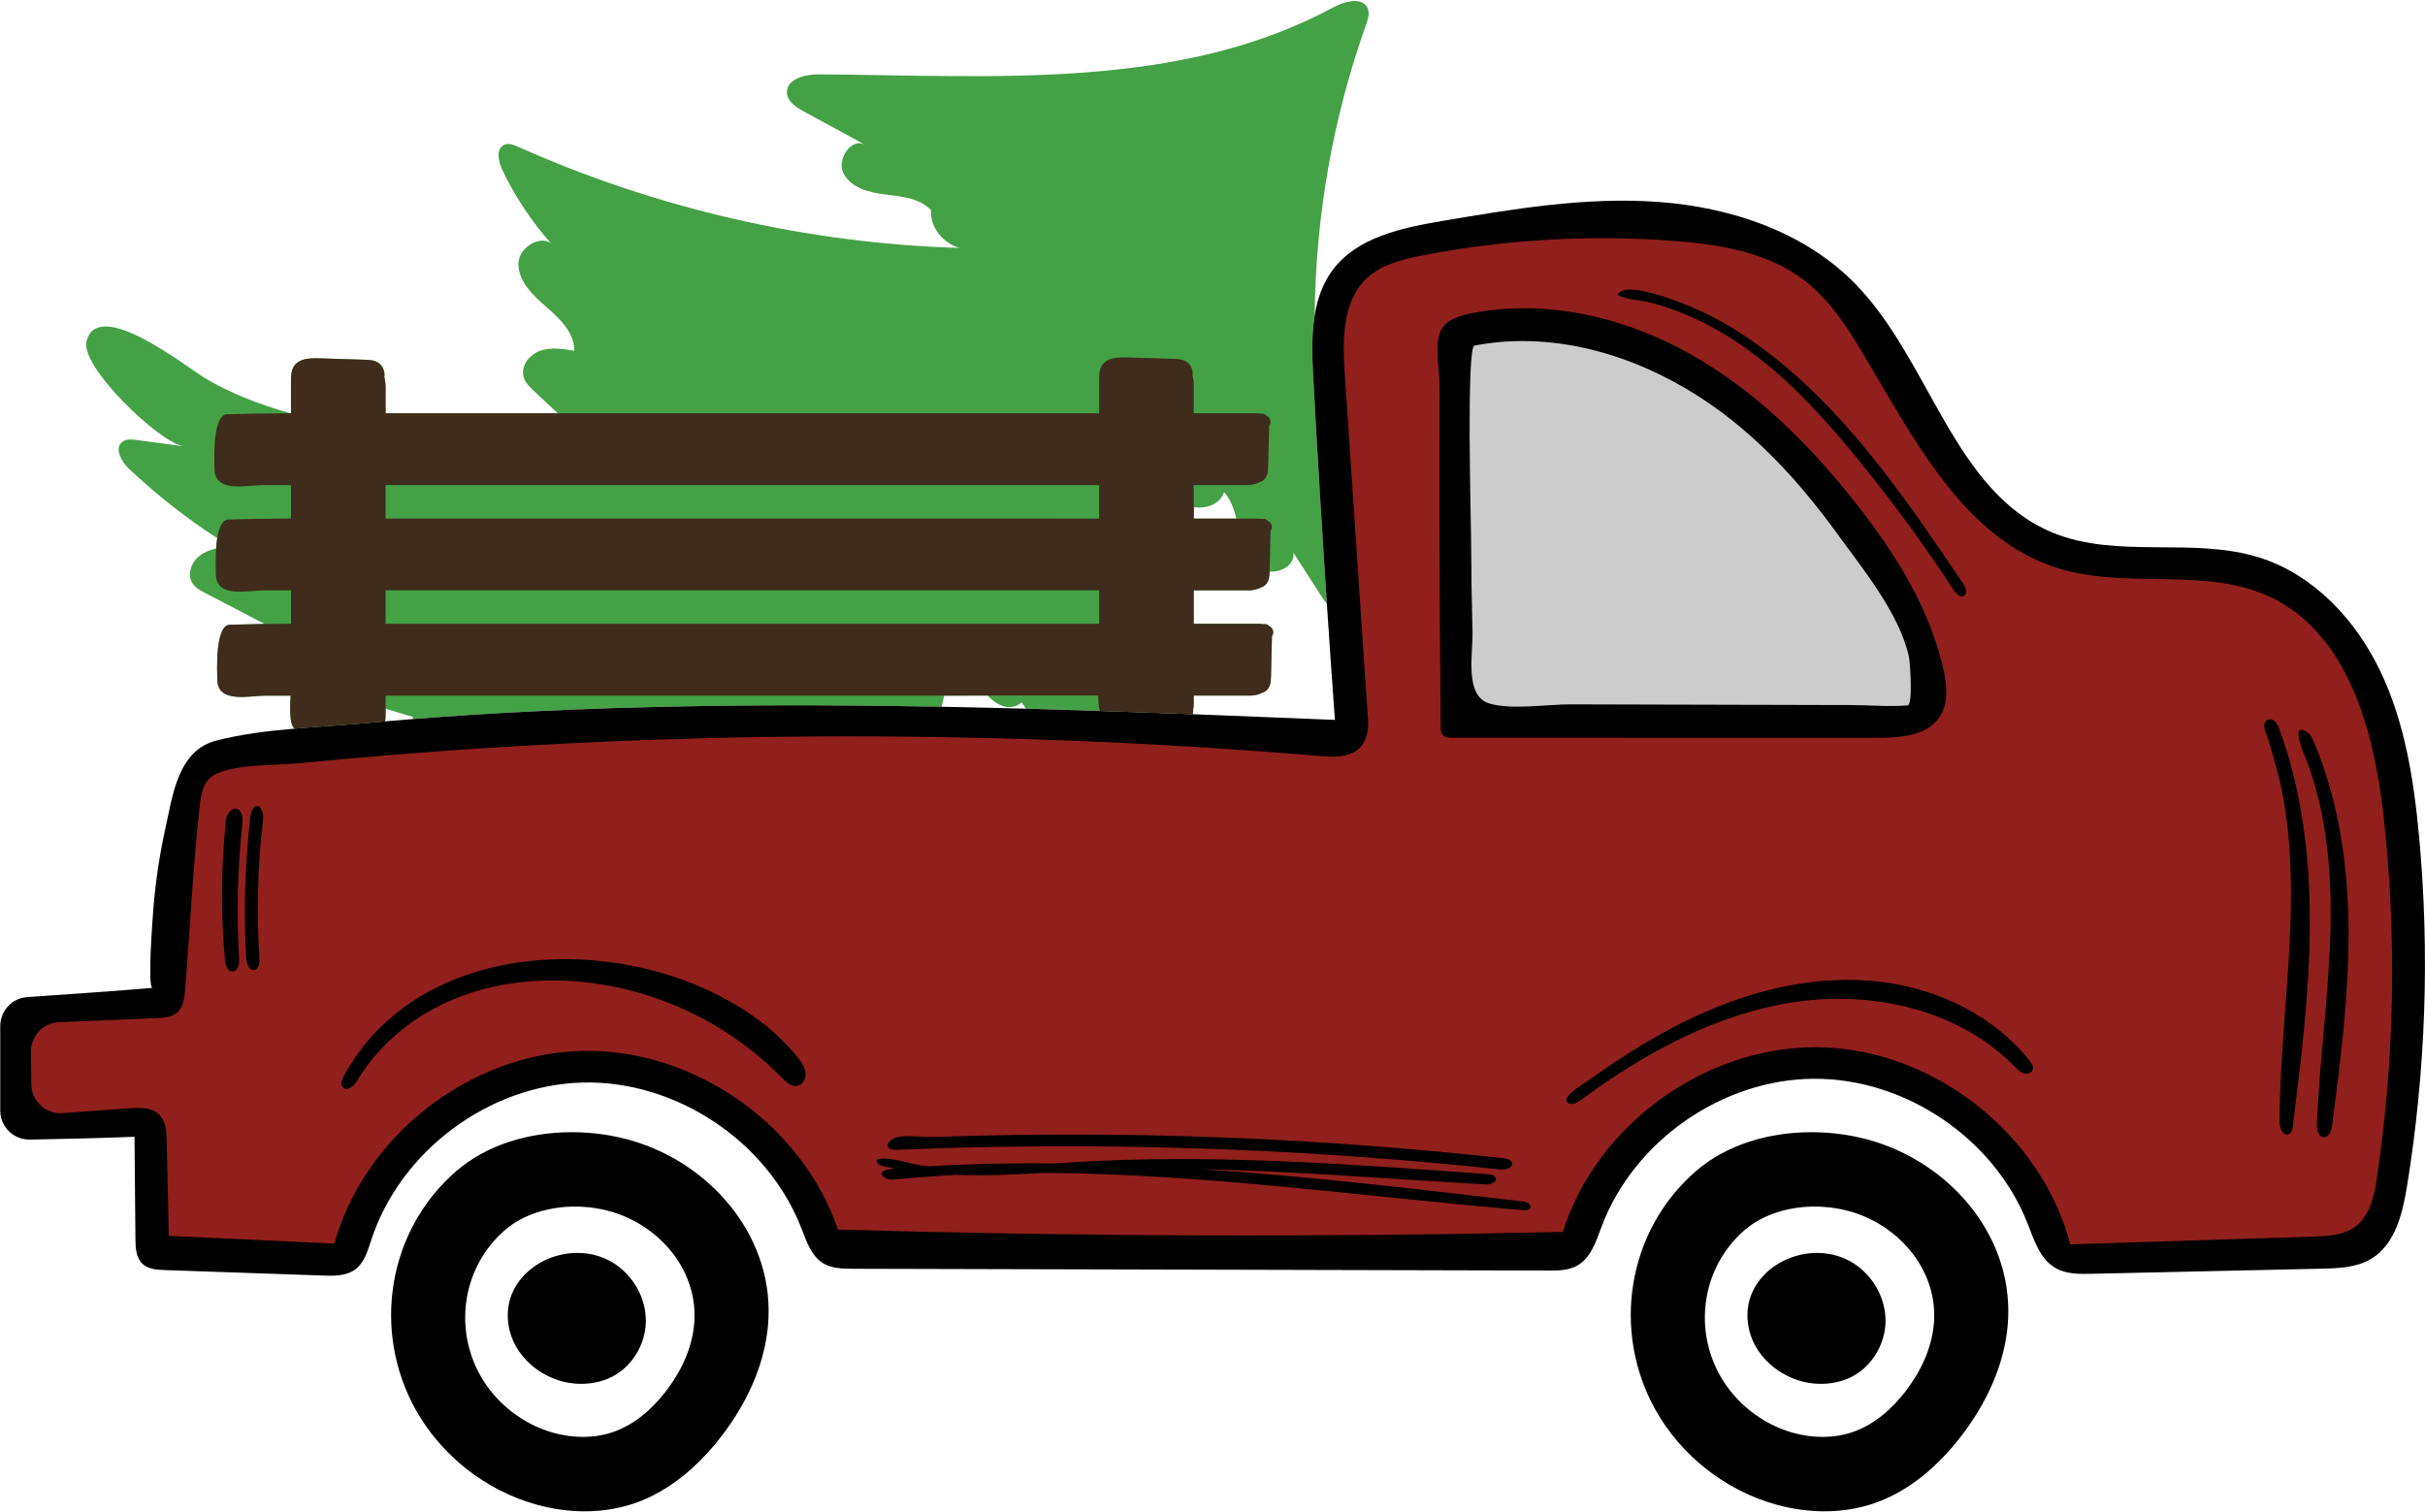 <svg width="842" height="525" viewBox="0 0 842 525" fill="none" xmlns="http://www.w3.org/2000/svg">
<path d="M474.341 8.528C474.961 6.725 475.625 4.762 474.933 3.002C474.197 1.097 472.48 0.362 470.46 0.347C468.036 0.347 465.151 1.357 462.972 2.54C409.545 31.454 345.124 26.274 284.368 25.812C279.52 25.769 272.97 27.428 273.244 32.261C273.403 35.276 276.404 37.239 279.044 38.681C286.186 42.562 293.328 46.458 300.484 50.339C295.593 47.526 290.269 55.461 292.981 60.41C295.708 65.373 301.998 66.903 307.597 67.566C313.224 68.259 319.428 68.85 323.266 72.991C322.848 78.95 327.508 84.476 333.135 86.106C280.43 84.505 228.042 72.486 179.91 50.974C178.424 50.31 176.75 49.632 175.235 50.224C172.205 51.393 172.926 55.865 174.312 58.809C178.727 68.115 184.469 76.801 191.308 84.505C187.499 81.518 180.011 86.02 179.996 91.56C179.982 97.75 185.089 102.597 189.764 106.652C194.453 110.706 199.517 115.626 199.387 121.816C195.448 121.138 191.322 120.489 187.556 121.802C183.79 123.144 180.674 127.184 181.828 130.993C182.42 132.97 183.992 134.47 185.507 135.898C188.234 138.437 190.961 140.991 193.688 143.53H133.884V134.657C133.884 133.459 133.74 132.103 133.437 130.877C133.74 129.189 132.932 127.212 131.72 126.246C130.263 125.077 128.445 124.991 126.728 124.933C121.909 124.789 117.09 124.63 112.271 124.486C108.563 124.371 101.969 123.736 101.176 129.738C101.075 130.532 101.032 131.354 101.032 132.119V143.532H100.873C90.442 140.56 80.227 136.765 70.964 131.182C64.847 127.503 33.899 102.831 30.017 118.572C27.867 127.344 55.353 153.848 63.822 154.988C58.354 154.252 52.871 153.516 47.389 152.795C45.73 152.579 43.854 152.405 42.512 153.401C39.54 155.637 42.137 160.283 44.82 162.837C54.285 171.768 64.543 179.833 75.436 186.917C75.249 188.057 75.133 189.254 75.047 190.452C73.013 190.957 71.065 191.678 69.391 192.934C66.491 195.113 64.846 199.412 66.794 202.5C67.818 204.101 69.593 205.054 71.296 205.948C78.149 209.526 85.003 213.104 91.87 216.682C87.83 216.754 83.747 216.841 79.808 216.956C74.542 217.115 75.436 233.49 75.451 235.958C75.494 244.413 86.69 241.57 92.014 241.57H100.916C100.671 245.682 100.425 251.121 102.2 253.04C104.162 252.852 106.139 252.694 108.101 252.549C114.392 252.087 120.639 251.683 126.699 251.135C129.036 250.919 131.374 250.717 133.711 250.5C133.826 249.75 133.884 249 133.884 248.307V246.114C137.073 247.066 140.261 248.033 143.45 249C143.349 249.245 143.262 249.476 143.205 249.721C157.388 248.596 171.585 247.701 185.782 247.009C194.843 246.562 203.918 246.201 212.979 245.912C236.641 245.147 260.303 244.873 283.965 244.945C298.292 244.988 312.633 245.161 326.96 245.436C327.234 244.152 327.537 242.853 327.84 241.569C332.875 241.555 337.925 241.555 342.975 241.555C346.308 245.263 351.069 247.124 354.691 243.95C355.268 244.614 355.759 245.335 356.148 246.114C357.143 246.128 358.125 246.157 359.12 246.186C364.617 246.345 370.128 246.518 375.64 246.691C377.718 246.749 379.795 246.821 381.873 246.893C392.377 247.225 402.866 247.614 413.355 248.004C413.615 248.018 413.874 248.018 414.134 248.033C414.264 247.542 414.307 247.009 414.278 246.475C414.422 245.667 414.48 244.83 414.48 244.08V241.555H434.145C435.573 241.555 437.29 241.165 438.517 240.43C439.065 240.343 439.642 239.968 440.263 239.189C441.186 238.049 441.259 236.448 441.302 234.976C441.417 230.431 441.518 225.886 441.634 221.327C441.648 221.183 441.648 221.038 441.648 220.88C441.98 220.433 442.153 219.884 442.066 219.235C441.936 218.369 441.388 217.778 440.638 217.374C440.494 217.244 440.335 217.114 440.162 216.999C439.686 216.739 439.152 216.682 438.633 216.768C438.056 216.667 437.464 216.638 436.916 216.638H414.481V205.009H433.67C435.098 205.009 436.815 204.605 438.042 203.884C438.576 203.783 439.167 203.408 439.773 202.643C440.682 201.503 440.783 199.945 440.812 198.488C444.996 198.878 449.656 196.05 449.094 191.923C452.384 197.03 455.659 202.138 458.948 207.26C459.467 208.068 460.059 208.905 460.708 209.669C458.977 183.54 457.404 157.397 455.99 131.239C455.601 124.112 455.326 116.609 456.481 109.583C456.796 75.228 462.769 40.904 474.341 8.528ZM414.493 180.091V176.138C418.995 176.729 423.539 175.157 425.026 170.901C427.306 173.455 428.431 176.716 429.297 180.092H414.493V180.091Z" fill="#45A146"/>
<path d="M839.916 290.162C838.084 270.569 834.953 250.759 826.455 233.013C817.957 215.252 803.399 199.641 784.643 193.668C761.544 186.324 735.285 194.216 712.864 185.026C678.179 170.814 670.301 125.164 644.043 98.429C626.412 80.466 600.918 71.954 575.813 70.121C550.723 68.303 525.618 72.53 500.802 76.729C486.72 79.124 471.239 82.341 462.712 93.783C459.235 98.443 457.388 103.854 456.479 109.582C455.325 116.608 455.599 124.111 455.988 131.238C457.402 157.396 458.975 183.539 460.706 209.668C461.601 223.115 462.524 236.562 463.505 249.994C450.058 249.446 436.611 248.897 423.164 248.378C420.149 248.263 417.148 248.147 414.132 248.032C413.872 248.018 413.613 248.018 413.353 248.003C402.864 247.613 392.375 247.224 381.871 246.892C379.793 246.82 377.716 246.748 375.638 246.69C370.127 246.517 364.615 246.344 359.118 246.185C358.122 246.156 357.141 246.127 356.146 246.113C355.482 246.084 354.804 246.07 354.14 246.055C349.48 245.94 344.82 245.81 340.145 245.709C335.744 245.608 331.358 245.521 326.958 245.435C312.631 245.161 298.29 244.988 283.963 244.944C260.301 244.872 236.639 245.146 212.977 245.911C203.916 246.2 194.841 246.56 185.78 247.008C171.583 247.701 157.386 248.595 143.203 249.72C140.029 249.965 136.869 250.225 133.709 250.499C131.372 250.715 129.034 250.917 126.697 251.134C120.637 251.682 114.39 252.086 108.099 252.548C106.137 252.692 104.16 252.851 102.198 253.039C93.007 253.833 83.846 254.944 75.218 257.137C61.771 260.556 59.982 276.081 57.399 287.796C55.365 297.03 53.98 306.408 53.229 315.844C53.041 318.383 51.122 342.622 52.926 343.055C43.144 343.935 21.877 345.407 9.512 346.244C4.202 346.59 0.09 351.005 0.09 356.329V385.647C0.09 391.303 4.721 395.848 10.377 395.747C19.972 395.574 34.587 395.256 46.707 394.766C46.808 406.597 46.909 418.413 47.024 430.23C47.038 433.346 47.226 436.824 49.52 438.93C51.511 440.762 54.454 440.95 57.138 441.051C75.505 441.686 93.857 442.321 112.224 442.956C112.931 442.985 113.667 442.999 114.388 443.014C117.577 443.028 120.794 442.711 123.305 440.864C126.537 438.498 127.691 434.299 128.946 430.505C139.06 399.672 169.748 376.804 202.182 375.938C234.616 375.058 266.502 396.267 278.246 426.508C280.021 431.067 281.665 436.175 285.864 438.714C288.879 440.532 292.602 440.59 296.122 440.604C376.616 440.806 457.109 441.023 537.603 441.224C540.979 441.238 544.528 441.21 547.486 439.594C552.348 436.954 554.181 431.067 556.128 425.887C567.339 396.165 597.911 374.855 629.682 374.624C661.452 374.393 692.343 395.256 703.986 424.819C706.266 430.605 708.285 437.198 713.653 440.315C717.404 442.494 721.978 442.45 726.306 442.349C752.882 441.757 779.459 441.166 806.035 440.574C811.936 440.444 818.155 440.228 823.233 437.198C831.572 432.249 834.184 421.587 835.742 412.021C842.283 371.795 843.697 330.733 839.916 290.162Z" fill="black"/>
<path d="M662.337 244.959C655.801 245.493 649.179 244.858 642.628 244.844C620.957 244.786 599.286 244.729 577.616 244.685C566.896 244.656 556.176 244.627 545.47 244.598C537.116 244.584 524.867 246.618 517.047 244.281C508.405 241.698 511.449 226.679 511.276 219.826C511.002 209.092 510.843 198.343 510.786 187.608C510.772 181.75 509.083 120.576 511.955 120.013C517.625 118.917 523.339 118.412 529.052 118.44C555.109 118.541 581.022 129.651 601.596 146.127C615.418 157.208 627.22 170.582 637.594 184.895C646.568 197.303 659.481 212.885 662.814 228.107C663.159 229.708 664.328 244.8 662.337 244.959Z" fill="#CCCCCC"/>
<path d="M220.738 396.516C213.64 394.28 205.851 393.121 198.024 393.175C183.598 393.275 169.038 397.496 158.415 406.695C134.583 427.332 129.055 462.179 144.363 489.579C153.277 505.535 168.771 517.682 186.393 522.532C197.453 525.576 209.441 525.781 220.29 522.054C232.43 517.884 242.527 509.061 250.382 498.909C259.077 487.672 265.458 474.31 266.679 460.154C269.224 430.624 248.005 405.105 220.738 396.516ZM241.035 459.703C240.294 468.303 236.417 476.42 231.135 483.247C226.363 489.414 220.229 494.774 212.854 497.308C206.263 499.572 198.98 499.447 192.261 497.598C181.555 494.652 172.143 487.272 166.727 477.579C157.427 460.933 160.786 439.763 175.264 427.226C181.717 421.638 190.563 419.073 199.327 419.013C204.082 418.98 208.814 419.684 213.126 421.042C229.691 426.26 242.581 441.763 241.035 459.703ZM651.173 396.516C644.075 394.28 636.286 393.121 628.459 393.175C614.033 393.275 599.473 397.496 588.85 406.695C565.018 427.332 559.49 462.179 574.798 489.579C583.712 505.535 599.206 517.682 616.828 522.532C627.888 525.576 639.876 525.781 650.725 522.054C662.865 517.884 672.962 509.061 680.817 498.909C689.512 487.672 695.893 474.31 697.114 460.154C699.659 430.624 678.44 405.105 651.173 396.516ZM671.469 459.703C670.728 468.303 666.851 476.42 661.569 483.247C656.797 489.414 650.663 494.774 643.288 497.308C636.697 499.572 629.414 499.447 622.695 497.598C611.989 494.652 602.577 487.272 597.161 477.579C587.861 460.933 591.22 439.763 605.698 427.226C612.151 421.638 620.997 419.073 629.761 419.013C634.516 418.98 639.248 419.684 643.56 421.042C660.125 426.26 673.016 441.763 671.469 459.703Z" fill="black"/>
<path d="M198.5 435.173C185.42 436.197 173.375 447.159 176.94 461.978C179.361 472.041 189.088 479.526 199.396 480.464C203.779 480.863 208.299 480.2 212.245 478.251C219.412 474.713 224.154 466.876 224.255 458.884C224.356 450.892 219.946 443.058 213.217 438.744C208.71 435.855 203.528 434.78 198.5 435.173ZM628.934 435.173C615.854 436.197 603.809 447.159 607.374 461.978C609.795 472.041 619.522 479.526 629.83 480.464C634.213 480.863 638.733 480.2 642.679 478.251C649.846 474.713 654.588 466.876 654.689 458.884C654.79 450.892 650.38 443.058 643.651 438.744C639.144 435.855 633.962 434.78 628.934 435.173Z" fill="black"/>
<path d="M442.065 219.234C441.935 218.368 441.387 217.777 440.637 217.373C440.493 217.243 440.334 217.113 440.161 216.998C439.685 216.738 439.151 216.681 438.632 216.767C438.055 216.666 437.463 216.637 436.915 216.637H414.48V205.008H433.669C435.097 205.008 436.814 204.604 438.041 203.883C438.575 203.782 439.166 203.407 439.772 202.642C440.695 201.488 440.782 199.901 440.811 198.429C440.926 193.884 441.042 189.325 441.157 184.78V184.333C441.503 183.886 441.676 183.337 441.575 182.688C441.46 181.822 440.911 181.231 440.161 180.827C440.017 180.683 439.858 180.553 439.67 180.452C439.208 180.178 438.674 180.12 438.155 180.207C437.578 180.12 436.986 180.092 436.438 180.092H414.493V168.463H433.192C434.606 168.463 436.323 168.059 437.564 167.323C438.098 167.236 438.675 166.861 439.295 166.097C440.218 164.943 440.291 163.356 440.334 161.884C440.449 157.325 440.565 152.78 440.68 148.221V147.788C441.026 147.326 441.185 146.792 441.098 146.143C440.983 145.263 440.42 144.671 439.684 144.282C439.54 144.138 439.381 144.008 439.194 143.907C438.718 143.633 438.184 143.575 437.665 143.662C437.088 143.575 436.496 143.532 435.962 143.532H414.493V134.024C414.493 132.855 414.349 131.542 414.046 130.359C414.349 128.714 413.527 126.795 412.329 125.872C410.857 124.747 409.054 124.66 407.337 124.602C402.518 124.458 397.699 124.313 392.88 124.169C389.172 124.054 382.578 123.433 381.785 129.262C381.684 130.027 381.641 130.82 381.641 131.556V143.531H133.884V134.658C133.884 133.46 133.74 132.104 133.437 130.878C133.74 129.19 132.932 127.213 131.72 126.247C130.263 125.078 128.445 124.992 126.728 124.934C121.909 124.79 117.09 124.631 112.271 124.487C108.563 124.372 101.969 123.737 101.176 129.739C101.075 130.533 101.032 131.355 101.032 132.12V143.533H97.93C91.697 143.533 85.089 143.677 78.856 143.865C73.575 144.009 74.47 160.399 74.484 162.852C74.542 171.321 85.723 168.465 91.047 168.465H101.031V180.08H98.405C92.172 180.08 85.564 180.239 79.331 180.412C74.05 180.556 74.945 196.946 74.959 199.414C75.017 207.869 86.198 205.012 91.522 205.012H101.03C101.03 208.893 101.044 212.76 101.044 216.627H98.88C92.662 216.627 86.054 216.786 79.806 216.959C74.54 217.118 75.434 233.493 75.449 235.961C75.492 244.416 86.688 241.573 92.012 241.573H100.914C100.669 245.685 100.423 251.124 102.198 253.043C104.16 252.855 106.137 252.697 108.099 252.552C114.39 252.09 120.637 251.686 126.697 251.138C129.034 250.922 131.372 250.72 133.709 250.503C133.824 249.753 133.882 249.003 133.882 248.31V241.572H277.383C312.039 241.572 346.695 241.572 381.351 241.558C381.337 243.52 381.438 245.454 381.87 246.896C392.633 247.242 403.382 247.632 414.131 248.036C414.261 247.545 414.304 247.012 414.275 246.478C414.419 245.67 414.477 244.833 414.477 244.083V241.558H434.142C435.57 241.558 437.287 241.168 438.514 240.433C439.062 240.346 439.639 239.971 440.26 239.192C441.183 238.052 441.256 236.451 441.299 234.979C441.414 230.434 441.515 225.889 441.631 221.33C441.645 221.186 441.645 221.041 441.645 220.883C441.979 220.431 442.152 219.883 442.065 219.234ZM133.884 168.462H381.627V180.091C364.631 180.091 347.635 180.091 330.639 180.077H133.884V168.462ZM225.314 216.637C194.842 216.637 164.356 216.637 133.884 216.623V205.008H381.641C381.641 208.889 381.655 212.756 381.655 216.637H225.314Z" fill="#3F2C1C"/>
<path d="M827.581 283.02C824.263 253.414 815.144 219.926 788.178 207.273C765.872 196.813 738.993 204.589 715.375 197.563C681.801 187.579 664.372 151.927 646.337 121.888C640.898 112.813 634.896 103.795 626.499 97.346C613.745 87.549 596.994 84.837 580.95 83.639C551.878 81.446 522.517 83.163 493.892 88.703C486.967 90.059 479.724 91.805 474.573 96.624C465.974 104.689 466.133 118.151 466.926 129.924C469.61 169.933 472.308 209.927 474.991 249.936C475.078 251.249 475.078 252.562 474.847 253.86C473.289 263.152 465.108 263.108 458.399 262.546C445.601 261.464 432.804 260.526 419.992 259.704C399.562 258.391 379.103 257.396 358.63 256.732C347.362 256.371 336.079 256.097 324.782 255.938C310.542 255.722 296.287 255.649 282.046 255.75C262.208 255.88 242.369 256.313 222.531 257.049C216.255 257.28 209.979 257.54 203.703 257.843C202.996 257.872 202.275 257.915 201.568 257.944C200.457 258.002 199.36 258.045 198.25 258.117C170.289 259.473 142.356 261.464 114.467 264.047C111.048 264.364 107.614 264.696 104.18 265.028C95.581 265.865 84.601 265.259 76.449 268.159C70.808 270.164 69.971 274.464 69.336 279.961C67.1 299.554 66.191 319.407 64.632 339.072C64.502 340.659 64.372 342.261 64.243 343.862C64.027 346.618 63.68 349.648 61.632 351.523C59.727 353.254 56.943 353.442 54.375 353.557C43.064 354.033 31.738 354.509 20.426 354.985C14.972 355.216 10.687 359.746 10.745 365.2L10.875 376.584C10.947 382.413 15.91 386.972 21.71 386.554L45.011 384.866C48.575 384.621 52.629 384.52 55.197 387.016C57.592 389.325 57.823 393.018 57.895 396.336C58.126 407.287 58.357 418.223 58.602 429.174L116.097 431.872C126.514 394.518 162.959 366.037 201.727 364.955C240.495 363.873 278.469 390.276 290.95 426.995C374.82 429.404 458.747 429.679 542.631 427.817C554.246 390.954 591.412 363.829 630.007 363.67C630.786 363.67 631.565 363.684 632.344 363.699C671.776 364.666 708.827 393.983 718.825 432.131C747.003 431.222 775.181 430.313 803.358 429.419C808.321 429.246 813.587 428.986 817.613 426.101C822.923 422.278 824.423 415.136 825.375 408.658C831.505 367.106 832.241 324.76 827.581 283.02ZM84.122 286.407C82.45 301.771 82.082 317.277 83.024 332.704C83.145 334.68 82.607 337.423 80.628 337.366C78.92 337.317 78.272 335.14 78.118 333.438C76.653 317.236 76.769 300.891 78.462 284.711C78.503 284.319 78.612 283.909 78.774 283.507C79.69 281.233 82.296 279.236 83.844 282.524C84.404 283.715 84.264 285.1 84.122 286.407ZM91.226 285.671C89.434 301.277 89.052 317.045 90.088 332.72C90.196 334.348 89.94 336.506 88.338 336.815C86.469 337.176 85.568 334.618 85.465 332.717C84.578 316.269 85.076 299.746 86.951 283.381C87.004 282.921 87.125 282.445 87.296 281.999C88.07 279.982 89.872 278.563 91.081 281.858C91.522 283.063 91.372 284.395 91.226 285.671ZM276.97 377.08C274.891 377.559 273.015 375.847 271.526 374.319C253.366 355.691 228.545 343.696 202.665 341.042C187.674 339.505 172.236 341.067 158.26 346.703C144.284 352.339 131.848 362.185 124.135 375.131C123.016 377.009 120.609 379.194 119.096 377.616C118.11 376.587 118.708 374.896 119.39 373.645C132.001 350.505 154.63 338.089 179.363 334.33C203.035 330.731 228.635 335.062 249.223 345.508C259.828 350.889 269.703 358.024 277.068 367.361C278.273 368.888 279.446 370.564 279.677 372.495C279.909 374.425 278.866 376.643 276.97 377.08ZM586.476 106.276C595.078 109.757 603.127 114.537 610.621 119.985C640.178 141.474 661.224 172.412 681.659 202.707C682.563 204.048 683.287 206.23 681.847 206.966C680.599 207.604 679.289 206.263 678.52 205.091C668.198 189.362 657.067 174.165 645.185 159.579C634.612 146.6 623.357 134.024 610.087 123.818C602.768 118.189 594.827 113.309 586.342 109.642C581.964 107.75 577.445 106.175 572.818 105.01C569.383 104.145 564.44 104.155 561.694 102.309C564.44 97.262 582.338 104.601 586.476 106.276ZM310.173 395.418C312.952 393.794 320.73 394.962 324.008 394.846C333.504 394.51 343.003 394.274 352.504 394.137C355.477 394.094 358.45 394.061 361.423 394.037C377.453 393.91 393.485 394.065 409.51 394.502C447.108 395.527 484.663 398.102 522.048 402.224C523.239 402.355 524.704 402.722 524.954 403.894C525.331 405.666 522.701 406.307 520.9 406.114C451.39 398.665 381.328 396.381 311.48 399.288C307.258 399.463 307.448 397.01 310.173 395.418ZM531.343 419.33C531.052 420.255 529.799 420.353 528.832 420.27C473.428 415.533 417.883 407.596 362.453 407.318C352.21 407.894 341.956 408.363 331.787 408.007C324.953 408.368 318.121 408.875 311.292 409.55C309.947 409.683 308.482 409.795 307.352 409.054C305.129 407.597 306.028 406.754 307.814 406.26C308.629 406.035 309.629 405.884 310.601 405.779C309.249 405.523 307.899 405.25 306.553 404.943C305.388 404.677 304.563 403.995 304.317 402.868C304.449 402.795 304.592 402.73 304.743 402.674C308.225 401.378 316.505 404.371 320.319 404.768C321.172 404.857 322.027 404.916 322.882 404.987C324.768 404.88 326.654 404.774 328.54 404.685C338.019 404.237 347.509 404.012 356.999 403.977C360.047 403.966 363.094 404.007 366.141 404.034C368.377 403.88 370.613 403.729 372.85 403.593C420.762 400.678 468.806 404.223 516.676 407.767C517.726 407.845 519.018 408.109 519.299 409.125C519.732 410.692 517.403 411.401 515.78 411.31C483.012 409.478 450.229 406.697 417.443 406.04C454.675 408.515 491.749 412.868 528.796 417.241C530.05 417.39 531.721 418.126 531.343 419.33ZM506.154 256.198H504.351C503.153 256.198 501.783 256.126 500.975 255.231C500.282 254.452 500.239 253.312 500.225 252.273C499.98 226.288 499.835 200.303 499.807 174.304C499.807 161.117 499.821 147.93 499.865 134.728C499.879 129.419 498.163 120.531 499.937 115.596C501.639 110.878 507.223 109.479 511.898 108.613C537.551 103.823 564.474 110.301 587.198 123.128C609.922 135.969 628.75 154.797 644.838 175.343C658.155 192.382 669.986 211.211 674.747 232.305C676.017 237.874 676.637 244.136 673.506 248.912C669.163 255.534 659.886 256.213 651.965 256.213C603.356 256.213 554.762 256.198 506.154 256.198ZM705.853 371.351C705.516 372.598 703.903 373.107 702.669 372.727C701.435 372.347 700.499 371.362 699.597 370.438C680.37 350.764 650.568 343.94 623.353 347.949C596.138 351.959 571.194 365.587 549.043 381.898C547.81 382.806 546.281 383.771 544.855 383.214C540.793 381.629 550.454 376 551.312 375.383C556.032 371.989 560.835 368.707 565.747 365.597C575.242 359.587 585.156 354.201 595.567 349.948C608.532 344.651 622.38 341.138 636.326 340.418C642.109 340.119 647.909 340.301 653.67 341.036C673.324 343.541 692.456 352.881 704.767 368.405C705.443 369.257 706.136 370.301 705.853 371.351ZM796.123 390.934C795.98 392.076 795.688 393.423 794.62 393.853C792.667 394.638 791.49 391.668 791.499 389.563C791.596 366.258 794.607 343.058 795.314 319.763C795.747 305.484 795.292 291.097 792.796 277.005C791.577 270.122 789.576 263.596 787.626 256.908C787.167 255.334 784.792 251.061 787.407 250.003C787.476 249.975 787.549 249.949 787.625 249.926C789.77 249.269 790.927 251.796 791.5 253.366C799.45 275.131 802.132 298.539 802.002 321.71C801.87 344.882 798.994 367.94 796.123 390.934ZM809.742 390.825C809.505 392.656 808.693 395.004 806.849 394.917C804.923 394.826 804.414 392.23 804.492 390.304C805.422 367.467 808.736 344.761 809.203 321.91C809.468 308.923 808.779 295.846 806.252 283.082C804.998 276.75 803.298 270.499 801.033 264.451C800.618 263.343 796.524 254.257 798.688 253.451C799.161 253.275 799.932 253.494 801.106 254.278C802.263 255.051 802.883 256.392 803.427 257.672C812.214 278.382 815.367 301.132 815.449 323.628C815.531 346.126 812.634 368.515 809.742 390.825Z" fill="#911F1C"/>
</svg>
